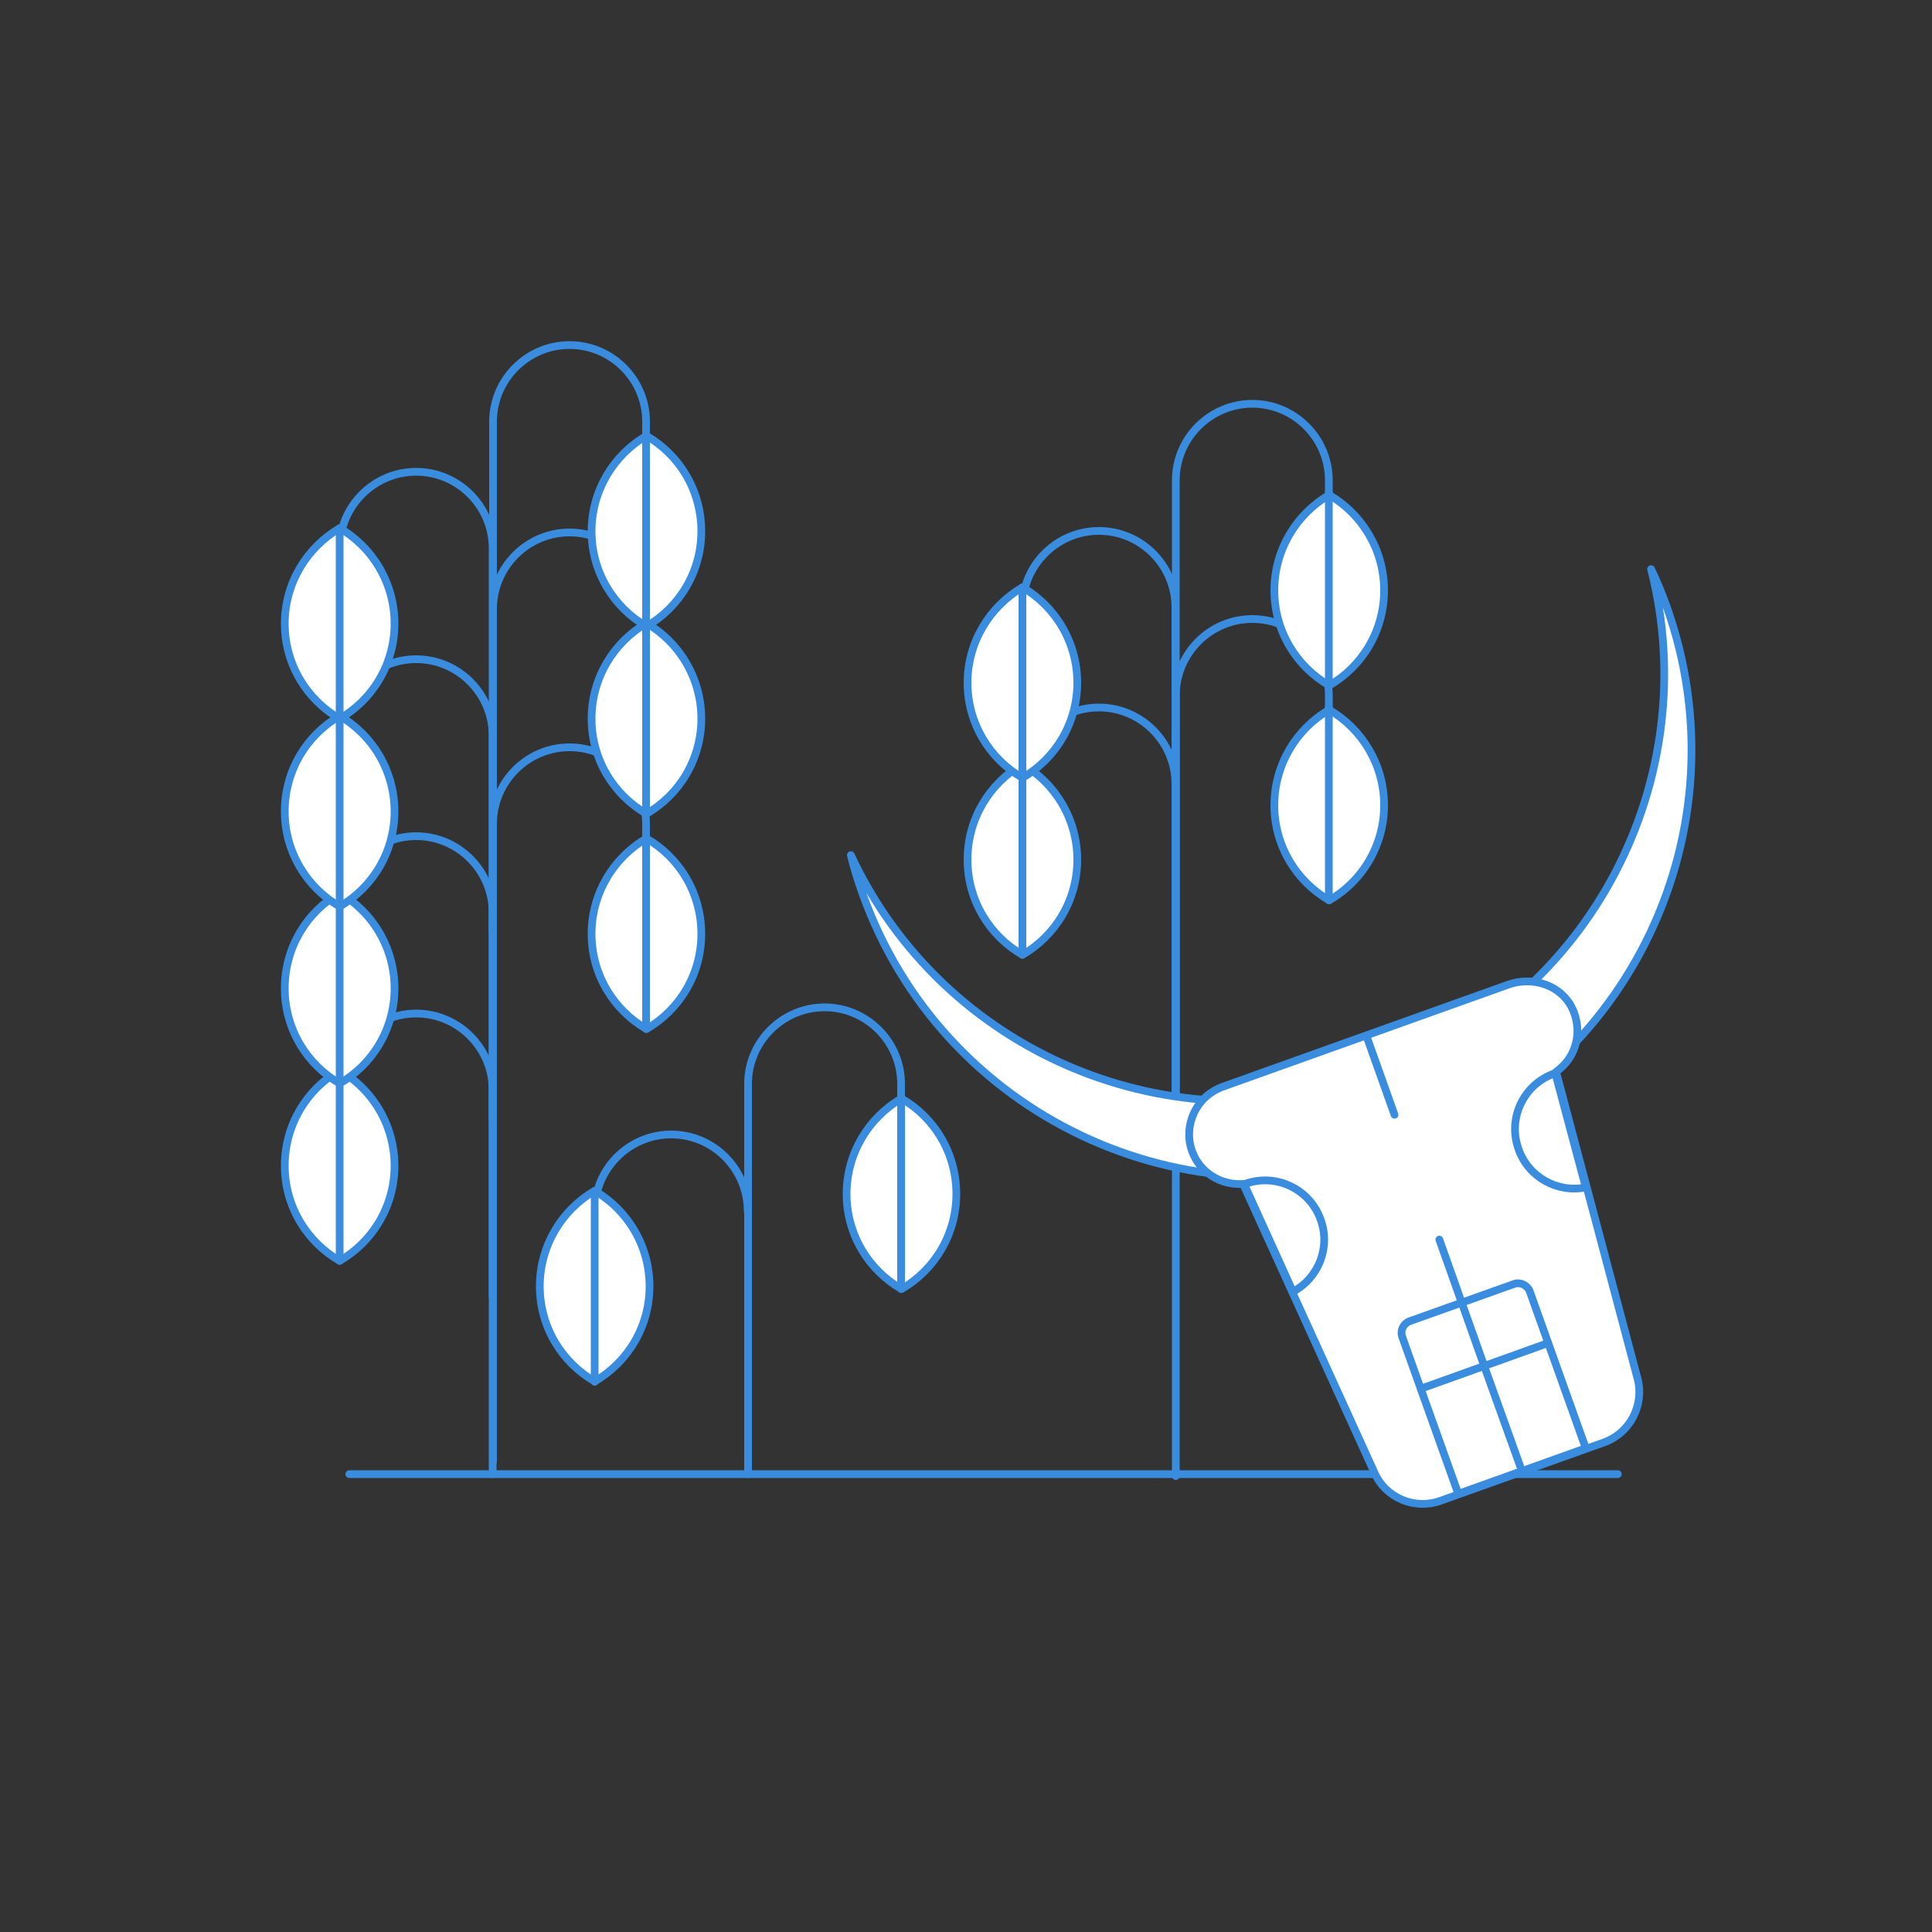 <?xml version="1.0" encoding="utf-8"?>
<!-- Generator: Adobe Illustrator 22.0.0, SVG Export Plug-In . SVG Version: 6.00 Build 0)  -->
<svg version="1.1" id="Layer_1" xmlns="http://www.w3.org/2000/svg" xmlns:xlink="http://www.w3.org/1999/xlink" x="0px" y="0px"
	 viewBox="0 0 500 500" style="enable-background:new 0 0 500 500;" xml:space="preserve">
<rect x="0" y="0" width="500" height="500" fill="#333333" stroke="none"/>
<style type="text/css">
	.st0{fill:none;stroke:#3A8DDE;stroke-width:2;stroke-linecap:round;stroke-linejoin:round;stroke-miterlimit:10;}
	.st1{fill:#FFFFFF;stroke:#3A8DDE;stroke-width:2;stroke-linecap:round;stroke-linejoin:round;stroke-miterlimit:10;}
</style>
<g>
	<line class="st0" x1="90.4" y1="381.5" x2="418.7" y2="381.5"/>
	<path class="st0" d="M87.9,285.1v-3c0-10.9,8.9-19.8,19.8-19.8s19.8,8.9,19.8,19.8v99.4"/>
	<path class="st1" d="M73.7,301.7c0,10.5,5.7,19.7,14.2,24.6c8.5-4.9,14.2-14.1,14.2-24.6s-5.7-19.8-14.2-24.7
		C79.4,281.9,73.7,291.1,73.7,301.7z"/>
	<line class="st0" x1="87.9" y1="277" x2="87.9" y2="326.3"/>
	<g>
		<path class="st0" d="M167.2,216.2v-3c0-10.9-8.9-19.8-19.8-19.8c-10.9,0-19.8,8.9-19.8,19.8v165"/>
		<path class="st1" d="M181.5,241.7c0,10.5-5.7,19.7-14.2,24.6c-8.5-4.9-14.2-14.1-14.2-24.6s5.7-19.8,14.2-24.7
			C175.8,221.9,181.5,231.1,181.5,241.7z"/>
		<path class="st0" d="M87.9,239.2v-3c0-10.9,8.9-19.8,19.8-19.8s19.8,8.9,19.8,19.8v99.4"/>
		<path class="st1" d="M73.7,255.8c0,10.5,5.7,19.7,14.2,24.6c8.5-4.9,14.2-14.1,14.2-24.6s-5.7-19.8-14.2-24.7
			C79.4,236,73.7,245.2,73.7,255.8z"/>
		<line class="st0" x1="87.9" y1="231.1" x2="87.9" y2="280.4"/>
		<path class="st0" d="M87.9,193.4v-3c0-10.9,8.9-19.8,19.8-19.8s19.8,8.9,19.8,19.8v99.4"/>
		<path class="st1" d="M73.7,210c0,10.5,5.7,19.7,14.2,24.6c8.5-4.9,14.2-14.1,14.2-24.6s-5.7-19.8-14.2-24.7
			C79.4,190.2,73.7,199.4,73.7,210z"/>
		<line class="st0" x1="87.9" y1="185.3" x2="87.9" y2="234.6"/>
		<path class="st0" d="M87.9,144.9v-3c0-10.9,8.9-19.8,19.8-19.8s19.8,8.9,19.8,19.8v99.4"/>
		<path class="st1" d="M73.7,161.4c0,10.5,5.7,19.7,14.2,24.6c8.5-4.9,14.2-14.1,14.2-24.6s-5.7-19.8-14.2-24.7
			C79.4,141.7,73.7,150.9,73.7,161.4z"/>
		<line class="st0" x1="87.9" y1="136.7" x2="87.9" y2="186.1"/>
		<line class="st0" x1="167.2" y1="216.2" x2="167.2" y2="266.3"/>
		<path class="st0" d="M167.2,160.6v-3c0-10.9-8.9-19.8-19.8-19.8c-10.9,0-19.8,8.9-19.8,19.8v165"/>
		<path class="st1" d="M181.5,186c0,10.5-5.7,19.7-14.2,24.6c-8.5-4.9-14.2-14.1-14.2-24.6s5.7-19.8,14.2-24.7
			C175.8,166.2,181.5,175.5,181.5,186z"/>
		<line class="st0" x1="167.2" y1="160.6" x2="167.2" y2="210.7"/>
		<path class="st0" d="M167.2,112.1v-3c0-10.9-8.9-19.8-19.8-19.8c-10.9,0-19.8,8.9-19.8,19.8v165"/>
		<path class="st1" d="M181.5,137.5c0,10.5-5.7,19.7-14.2,24.6c-8.5-4.9-14.2-14.1-14.2-24.6s5.7-19.8,14.2-24.7
			C175.8,117.7,181.5,126.9,181.5,137.5z"/>
		<line class="st0" x1="167.2" y1="112.1" x2="167.2" y2="162.1"/>
	</g>
	<g>
		<path class="st0" d="M343.9,183v-3c0-10.9-8.9-19.8-19.8-19.8s-19.8,8.9-19.8,19.8v202"/>
		<path class="st1" d="M358.2,208.4c0,10.5-5.7,19.7-14.2,24.6c-8.5-4.9-14.2-14.1-14.2-24.6s5.7-19.8,14.2-24.7
			C352.4,188.6,358.2,197.8,358.2,208.4z"/>
		<path class="st0" d="M264.6,205.9v-3c0-10.9,8.9-19.8,19.8-19.8s19.8,8.9,19.8,19.8v99.4"/>
		<path class="st1" d="M250.4,222.5c0,10.5,5.7,19.7,14.2,24.6c8.5-4.9,14.2-14.1,14.2-24.6s-5.7-19.8-14.2-24.7
			C256.1,202.7,250.4,211.9,250.4,222.5z"/>
		<line class="st0" x1="264.6" y1="197.8" x2="264.6" y2="247.1"/>
		<path class="st0" d="M264.6,160.2v-3c0-10.9,8.9-19.8,19.8-19.8s19.8,8.9,19.8,19.8v99.4"/>
		<path class="st1" d="M250.4,176.7c0,10.5,5.7,19.7,14.2,24.6c8.5-4.9,14.2-14.1,14.2-24.6s-5.7-19.8-14.2-24.7
			C256.1,157,250.4,166.2,250.4,176.7z"/>
		<line class="st0" x1="264.6" y1="152" x2="264.6" y2="201.4"/>
		<line class="st0" x1="343.9" y1="183" x2="343.9" y2="233"/>
		<path class="st0" d="M343.9,127.3v-3c0-10.9-8.9-19.8-19.8-19.8s-19.8,8.9-19.8,19.8v165"/>
		<path class="st1" d="M358.2,152.8c0,10.5-5.7,19.7-14.2,24.6c-8.5-4.9-14.2-14.1-14.2-24.6s5.7-19.8,14.2-24.7
			C352.4,133,358.2,142.2,358.2,152.8z"/>
		<line class="st0" x1="343.9" y1="127.3" x2="343.9" y2="177.4"/>
	</g>
	<g>
		<path class="st0" d="M153.9,316.4v-3c0-10.9,8.9-19.8,19.8-19.8s19.8,8.9,19.8,19.8"/>
		<path class="st1" d="M139.7,332.9c0,10.5,5.7,19.7,14.2,24.6c8.5-4.9,14.2-14.1,14.2-24.6s-5.7-19.8-14.2-24.7
			C145.4,313.1,139.7,322.4,139.7,332.9z"/>
		<line class="st0" x1="153.9" y1="308.2" x2="153.9" y2="357.6"/>
		<path class="st0" d="M233.2,283.5v-3c0-10.9-8.9-19.8-19.8-19.8c-10.9,0-19.8,8.9-19.8,19.8v101"/>
		<path class="st1" d="M247.5,309c0,10.5-5.7,19.7-14.2,24.6c-8.5-4.9-14.2-14.1-14.2-24.6s5.7-19.8,14.2-24.7
			C241.8,289.2,247.5,298.4,247.5,309z"/>
		<line class="st0" x1="233.2" y1="283.5" x2="233.2" y2="333.6"/>
	</g>
	<g>
		<path class="st1" d="M427.3,147.3c13.9,54.6-15.8,111.9-69.9,131.2s-113.4-6.1-137.2-57.2c0.8,3.3,1.8,6.6,3,9.9
			c20.5,57.5,83.7,87.4,141.2,66.9s87.4-83.7,66.9-141.2C430.1,153.6,428.8,150.4,427.3,147.3z"/>
		<path class="st1" d="M407,272.3c-0.9,2-2.4,3.7-4.3,5.1l1,3.7l20.1,75.7c1.8,6.9-2,14.1-8.7,16.5l-42.3,15.1
			c-6.7,2.4-14.2-0.7-17.1-7.3l-32.4-71.2l-1.6-3.5c-5.7,0.4-11.2-2.9-13.2-8.5c-1.2-3.3-0.9-6.9,0.5-9.9s3.9-5.4,7.3-6.7l74.1-26.5
			c5.7-2,12.4-0.3,15.8,4.9C408.7,263.8,408.8,268.5,407,272.3z"/>
		<g>
			<path class="st1" d="M402.5,277.7l7.9,29.6c-7.4,1.5-14.9-2.7-17.4-9.9c-2.9-8,1.3-16.8,9.3-19.6L402.5,277.7z"/>
			<path class="st1" d="M341.8,315.7c2.6,7.2-0.6,15.1-7.2,18.6L322,306.5l0.2-0.1C330.2,303.5,339,307.7,341.8,315.7z"/>
		</g>
		<path class="st1" d="M391.8,332.3l-26.9,9.6c-1.7,0.6-2.6,2.4-2,4.1l14.5,40.6l33-11.8l-14.5-40.6
			C395.3,332.6,393.4,331.7,391.8,332.3z"/>
		<line class="st0" x1="384.1" y1="353.5" x2="372.5" y2="320.8"/>
		<line class="st0" x1="393.9" y1="380.8" x2="384.1" y2="353.5"/>
		<line class="st0" x1="353.6" y1="268" x2="360.9" y2="288.5"/>
		<line class="st0" x1="400.6" y1="347.6" x2="367.7" y2="359.4"/>
	</g>
</g>
</svg>
